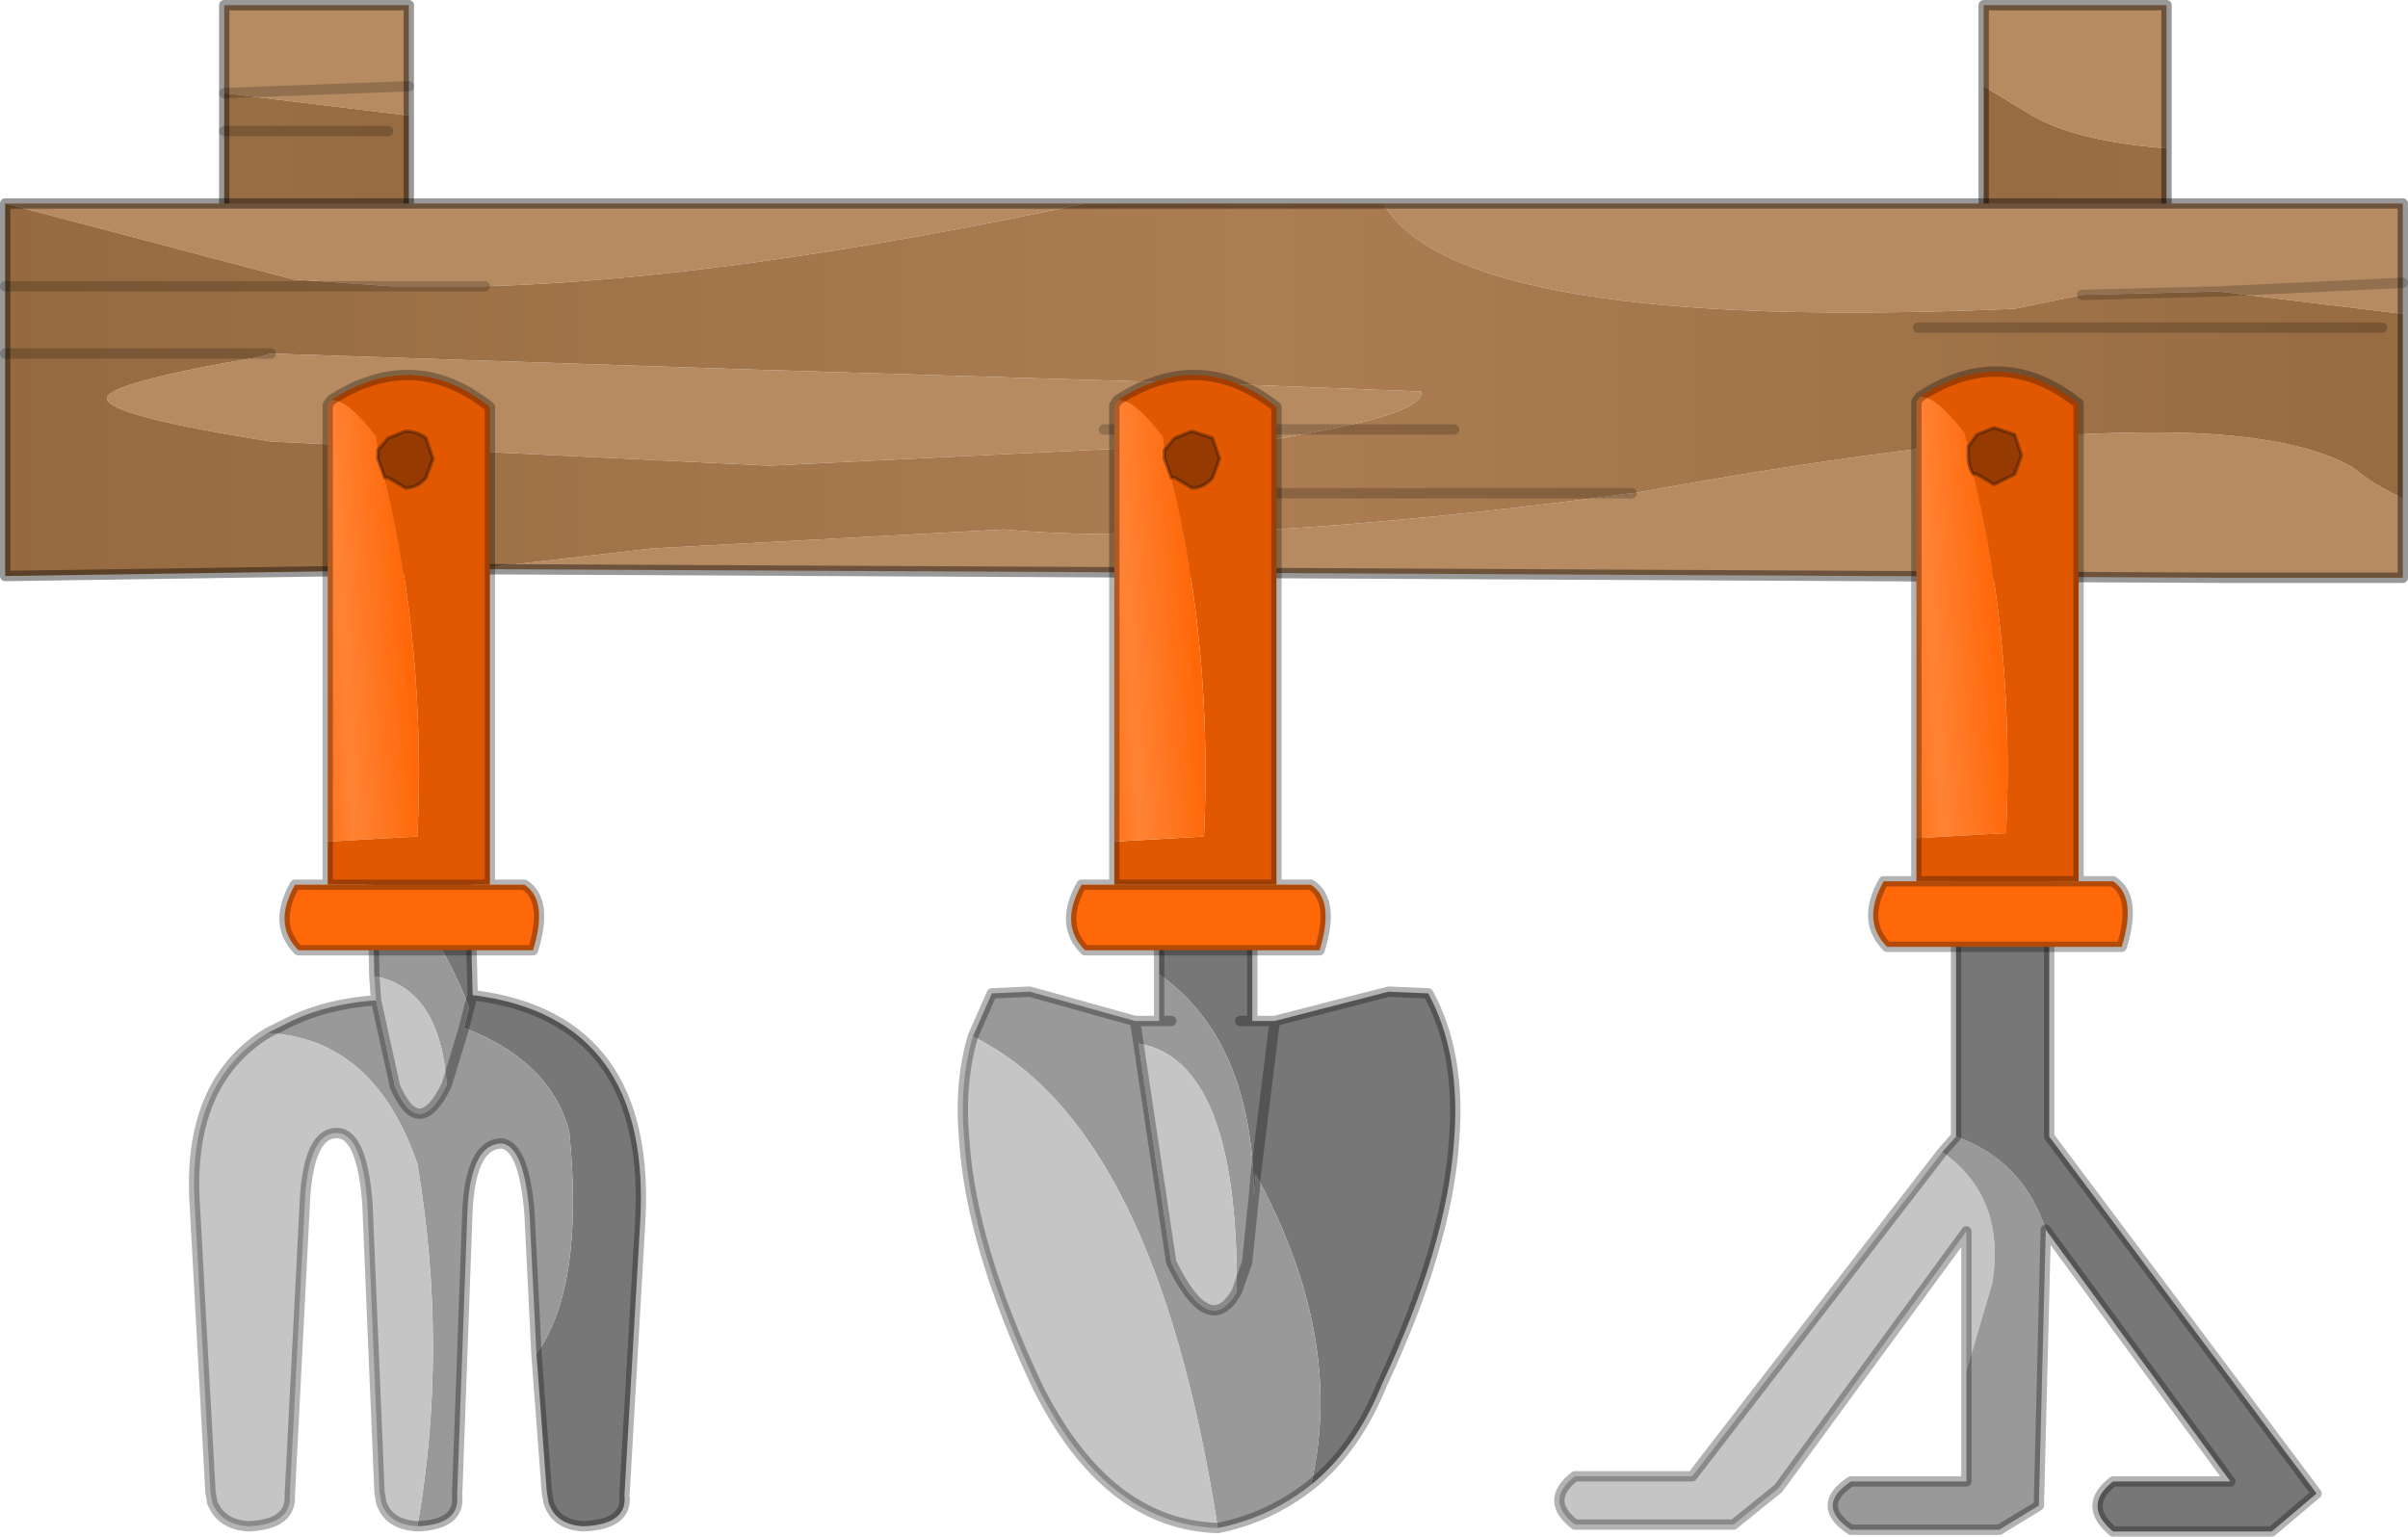 <?xml version="1.0" encoding="UTF-8" standalone="no"?>
<svg xmlns:ffdec="https://www.free-decompiler.com/flash" xmlns:xlink="http://www.w3.org/1999/xlink" ffdec:objectType="frame" height="44.55px" width="69.8px" xmlns="http://www.w3.org/2000/svg">
  <g transform="matrix(1.0, 0.0, 0.0, 1.0, 34.8, -0.45)">
    <use ffdec:characterId="925" height="44.55" transform="matrix(1.0, 0.0, 0.0, 1.0, -34.8, 0.45)" width="69.8" xlink:href="#decoration246-shape0"/>
  </g>
  <defs>
    <g id="decoration246-shape0" transform="matrix(1.0, 0.0, 0.0, 1.0, 34.8, -0.45)">
      <path d="M-22.95 2.95 L-22.95 3.8 -28.3 3.15 -22.95 2.95 -28.3 3.15 -28.3 0.6 -22.95 0.6 -22.95 2.95 M-27.6 7.35 L-28.3 7.35 -28.3 7.3 -27.6 7.35" fill="#b68b62" fill-rule="evenodd" stroke="none"/>
      <path d="M-28.3 3.15 L-22.95 3.8 -22.95 7.35 -27.6 7.35 -28.3 7.3 -28.3 4.25 -28.3 3.15 M-23.55 4.25 L-28.3 4.25 -23.55 4.25" fill="url(#decoration246-gradient0)" fill-rule="evenodd" stroke="none"/>
      <path d="M-22.95 3.8 L-22.95 2.95 -22.95 0.6 -28.3 0.6 -28.3 3.15 -28.3 4.25 -28.3 7.3 -28.3 7.35 -27.6 7.35 -22.95 7.35 -22.95 3.8" fill="none" stroke="#000000" stroke-linecap="round" stroke-linejoin="round" stroke-opacity="0.4" stroke-width="0.3"/>
      <path d="M-22.95 2.95 L-28.3 3.15 M-28.3 4.25 L-23.55 4.25" fill="none" stroke="#000000" stroke-linecap="round" stroke-linejoin="round" stroke-opacity="0.2" stroke-width="0.3"/>
      <path d="M28.0 4.75 Q25.4 4.55 24.1 3.8 L22.7 2.95 22.7 0.6 28.0 0.6 28.0 4.75" fill="#b68b62" fill-rule="evenodd" stroke="none"/>
      <path d="M28.0 4.75 L28.0 7.25 22.7 7.25 22.7 2.95 24.1 3.8 Q25.4 4.55 28.0 4.75" fill="url(#decoration246-gradient1)" fill-rule="evenodd" stroke="none"/>
      <path d="M22.7 2.95 L22.7 7.25 28.0 7.25 28.0 4.75 28.0 0.6 22.7 0.6 22.7 2.95 Z" fill="none" stroke="#000000" stroke-linecap="round" stroke-linejoin="round" stroke-opacity="0.4" stroke-width="0.3"/>
      <path d="M34.85 8.65 L34.85 9.55 29.5 8.9 34.85 8.65 29.5 8.9 25.55 9.0 23.6 9.4 Q7.5 10.1 5.3 6.35 L34.85 6.35 34.85 8.65 M34.85 14.9 L34.85 17.2 29.5 17.2 -21.1 16.95 -15.9 16.35 -5.7 15.8 Q0.45 16.35 12.5 14.75 L12.55 14.75 Q24.0 12.65 29.5 13.05 32.1 13.25 33.4 14.0 34.0 14.5 34.85 14.9 M-34.65 6.35 L-3.35 6.35 Q-13.7 8.55 -20.75 8.75 L-23.45 8.75 -26.3 8.55 -34.65 6.35 M3.7 12.9 L1.85 13.25 -12.5 13.95 -26.95 13.25 Q-31.7 12.5 -31.7 12.0 -31.7 11.55 -27.3 10.8 L-26.95 10.7 -13.45 11.15 1.2 11.6 6.4 11.8 Q6.5 12.35 3.7 12.9 L-2.8 12.9 3.7 12.9" fill="#b68b62" fill-rule="evenodd" stroke="none"/>
      <path d="M29.5 8.9 L34.85 9.55 34.85 14.9 Q34.0 14.5 33.4 14.0 32.1 13.25 29.5 13.05 24.0 12.65 12.55 14.75 L12.5 14.75 Q0.45 16.35 -5.7 15.8 L-15.9 16.35 -21.1 16.95 -34.65 17.15 -34.65 10.7 -34.65 8.75 -34.65 6.35 -26.3 8.55 -23.45 8.75 -20.75 8.75 Q-13.7 8.55 -3.35 6.35 L5.3 6.35 Q7.5 10.1 23.6 9.4 L25.55 9.0 29.5 8.9 M20.8 9.95 L34.25 9.95 20.8 9.95 M3.7 12.9 Q6.5 12.35 6.4 11.8 L1.2 11.6 -13.45 11.15 -26.95 10.7 -27.3 10.8 Q-31.7 11.55 -31.7 12.0 -31.7 12.5 -26.95 13.25 L-12.5 13.95 1.85 13.25 3.7 12.9 7.35 12.9 3.7 12.9 M0.1 14.75 L12.5 14.75 0.1 14.75 M-26.95 10.7 L-34.65 10.7 -26.95 10.7 M-34.65 8.75 L-23.45 8.75 -34.65 8.75" fill="url(#decoration246-gradient2)" fill-rule="evenodd" stroke="none"/>
      <path d="M34.85 9.55 L34.85 8.65 34.85 6.35 5.3 6.35 -3.35 6.35 -34.65 6.35 -34.65 8.75 -34.65 10.7 -34.65 17.15 -21.1 16.95 29.5 17.2 34.85 17.2 34.85 14.9 34.85 9.55" fill="none" stroke="#000000" stroke-linecap="round" stroke-linejoin="round" stroke-opacity="0.4" stroke-width="0.3"/>
      <path d="M34.85 8.65 L29.5 8.9 25.55 9.0 M34.25 9.95 L20.8 9.95 M3.7 12.9 L-2.8 12.9 M3.7 12.9 L7.35 12.9 M12.5 14.75 L0.1 14.75 M-20.75 8.75 L-23.45 8.75 -34.65 8.75 M-34.65 10.7 L-26.95 10.7" fill="none" stroke="#000000" stroke-linecap="round" stroke-linejoin="round" stroke-opacity="0.2" stroke-width="0.3"/>
      <path d="M-1.2 28.7 L-1.2 27.35 1.5 27.35 1.5 30.05 2.15 30.05 5.45 29.2 6.6 29.25 Q7.55 31.0 7.35 33.5 7.15 36.55 5.25 40.6 4.5 42.45 3.2 43.5 4.2 39.25 1.6 34.5 L1.55 35.1 Q1.5 30.6 -1.2 28.7 M1.15 30.05 L1.5 30.05 1.15 30.05 M2.15 30.05 L1.6 34.5 2.15 30.05" fill="#777777" fill-rule="evenodd" stroke="none"/>
      <path d="M3.2 43.5 Q2.0 44.45 0.5 44.75 -1.3 33.1 -6.6 30.5 L-6.05 29.25 -4.95 29.2 -1.9 30.05 -1.2 30.05 -1.2 28.7 Q1.5 30.6 1.55 35.1 L1.6 34.5 Q4.2 39.25 3.2 43.5 M1.55 35.1 L1.35 37.05 1.05 37.9 1.35 37.05 1.55 35.1 M-1.8 30.7 L-1.9 30.05 -1.8 30.7 -0.85 37.05 Q0.25 39.3 1.05 37.9 1.1 31.2 -1.8 30.7 M-1.2 30.05 L-0.85 30.05 -1.2 30.05" fill="#999999" fill-rule="evenodd" stroke="none"/>
      <path d="M0.5 44.75 Q-2.75 44.65 -4.75 40.6 -6.65 36.55 -6.85 33.5 -7.0 31.85 -6.6 30.5 -1.3 33.1 0.5 44.75 M-1.8 30.7 Q1.1 31.2 1.05 37.9 0.25 39.3 -0.85 37.05 L-1.8 30.7" fill="#c5c5c5" fill-rule="evenodd" stroke="none"/>
      <path d="M-1.2 28.7 L-1.2 27.35 1.5 27.35 1.5 30.05 2.15 30.05 5.45 29.2 6.6 29.25 Q7.55 31.0 7.35 33.5 7.15 36.55 5.25 40.6 4.5 42.45 3.2 43.5 2.0 44.45 0.5 44.75 -2.75 44.65 -4.75 40.6 -6.65 36.55 -6.85 33.5 -7.0 31.85 -6.6 30.5 L-6.05 29.25 -4.95 29.2 -1.9 30.05 -1.2 30.05 -1.2 28.7 M1.55 35.1 L1.6 34.5 2.15 30.05 M1.5 30.05 L1.15 30.05 M1.05 37.9 L1.35 37.05 1.55 35.1 M-1.9 30.05 L-1.8 30.7 -0.85 37.05 Q0.25 39.3 1.05 37.9 M-0.85 30.05 L-1.2 30.05" fill="none" stroke="#000000" stroke-linecap="round" stroke-linejoin="round" stroke-opacity="0.298" stroke-width="0.3"/>
      <path d="M-2.5 26.1 L2.2 26.1 3.2 26.1 Q3.9 26.55 3.45 28.0 L-3.35 28.0 Q-4.1 27.25 -3.45 26.1 L-2.5 26.1" fill="#ff6809" fill-rule="evenodd" stroke="none"/>
      <path d="M-2.4 12.05 Q0.0 10.5 2.2 12.25 L2.2 26.1 -2.5 26.1 -2.5 24.85 0.1 24.7 Q0.35 19.25 -0.85 14.3 L-0.75 14.3 -0.25 14.6 Q0.1 14.6 0.35 14.3 L0.55 13.75 0.35 13.15 -0.25 12.95 -0.75 13.15 -1.05 13.5 -1.1 13.1 Q-1.95 12.0 -2.4 12.05" fill="#e25800" fill-rule="evenodd" stroke="none"/>
      <path d="M-1.05 13.5 L-0.75 13.15 -0.25 12.95 0.35 13.15 0.55 13.75 0.35 14.3 Q0.1 14.6 -0.25 14.6 L-0.75 14.3 -0.85 14.3 -1.05 13.75 -1.05 13.5" fill="#953a00" fill-rule="evenodd" stroke="none"/>
      <path d="M-2.4 12.05 Q-1.95 12.0 -1.1 13.1 L-1.05 13.5 -1.05 13.75 -0.85 14.3 Q0.35 19.25 0.1 24.7 L-2.5 24.85 -2.5 12.2 -2.4 12.05" fill="url(#decoration246-gradient3)" fill-rule="evenodd" stroke="none"/>
      <path d="M2.2 26.1 L2.2 12.25 Q0.0 10.5 -2.4 12.05 L-2.5 12.2 -2.5 24.85 -2.5 26.1 2.2 26.1 3.2 26.1 Q3.9 26.55 3.45 28.0 L-3.35 28.0 Q-4.1 27.25 -3.45 26.1 L-2.5 26.1" fill="none" stroke="#000000" stroke-linecap="round" stroke-linejoin="round" stroke-opacity="0.298" stroke-width="0.3"/>
      <path d="M-1.05 13.5 L-0.75 13.15 -0.25 12.95 0.35 13.15 0.55 13.75 0.35 14.3 Q0.1 14.6 -0.25 14.6 L-0.75 14.3 -0.85 14.3 -1.05 13.75 -1.05 13.5 Z" fill="none" stroke="#000000" stroke-linecap="round" stroke-linejoin="round" stroke-opacity="0.298" stroke-width="0.1"/>
      <path d="M22.2 40.2 L22.2 36.15 16.75 43.6 15.45 44.65 10.85 44.65 Q9.95 43.95 10.85 43.25 L14.25 43.25 21.5 33.85 Q23.35 35.15 22.95 37.65 L22.2 40.2" fill="#c5c5c5" fill-rule="evenodd" stroke="none"/>
      <path d="M22.2 40.2 L22.95 37.65 Q23.35 35.15 21.5 33.85 L21.9 33.4 Q23.85 34.1 24.5 36.1 L24.3 44.1 23.15 44.8 18.85 44.8 Q17.8 44.1 18.85 43.4 L22.2 43.4 22.2 40.2" fill="#999999" fill-rule="evenodd" stroke="none"/>
      <path d="M21.9 33.4 L21.9 25.35 24.6 25.35 24.6 33.4 32.35 43.75 31.05 44.85 26.45 44.85 Q25.55 44.1 26.45 43.4 L29.85 43.4 24.5 36.1 Q23.85 34.1 21.9 33.4" fill="#777777" fill-rule="evenodd" stroke="none"/>
      <path d="M21.5 33.85 L14.25 43.25 10.85 43.25 Q9.95 43.95 10.85 44.65 L15.45 44.65 16.75 43.6 22.2 36.15 22.2 40.2 22.2 43.4 18.85 43.4 Q17.8 44.1 18.85 44.8 L23.15 44.8 24.3 44.1 24.5 36.1 29.85 43.4 26.45 43.4 Q25.55 44.1 26.45 44.85 L31.05 44.85 32.35 43.75 24.6 33.4 24.6 25.35 21.9 25.35 21.9 33.4 21.5 33.85 Z" fill="none" stroke="#000000" stroke-linecap="round" stroke-linejoin="round" stroke-opacity="0.298" stroke-width="0.3"/>
      <path d="M20.85 11.95 Q21.3 11.9 22.15 13.0 L22.25 13.4 22.25 13.65 Q22.25 14.0 22.4 14.2 23.6 19.15 23.35 24.6 L20.75 24.75 20.75 12.1 20.85 11.95" fill="url(#decoration246-gradient4)" fill-rule="evenodd" stroke="none"/>
      <path d="M20.85 11.95 Q23.25 10.4 25.45 12.15 L25.45 26.0 20.75 26.0 20.75 24.75 23.35 24.6 Q23.6 19.15 22.4 14.2 L22.5 14.2 23.0 14.5 23.6 14.2 23.8 13.65 23.6 13.05 23.0 12.85 22.5 13.05 22.25 13.4 22.15 13.0 Q21.3 11.9 20.85 11.95" fill="#e25800" fill-rule="evenodd" stroke="none"/>
      <path d="M22.25 13.4 L22.5 13.05 23.0 12.85 23.6 13.05 23.8 13.65 23.6 14.2 23.0 14.5 22.5 14.2 22.4 14.2 Q22.25 14.0 22.25 13.65 L22.25 13.4" fill="#953a00" fill-rule="evenodd" stroke="none"/>
      <path d="M20.75 26.0 L25.45 26.0 26.45 26.0 Q27.15 26.45 26.7 27.9 L19.9 27.9 Q19.15 27.15 19.8 26.0 L20.75 26.0" fill="#ff6809" fill-rule="evenodd" stroke="none"/>
      <path d="M25.45 26.0 L25.45 12.15 Q23.25 10.4 20.85 11.95 L20.75 12.1 20.75 24.75 20.75 26.0 25.45 26.0 26.45 26.0 Q27.15 26.45 26.7 27.9 L19.9 27.9 Q19.15 27.15 19.8 26.0 L20.75 26.0" fill="none" stroke="#000000" stroke-linecap="round" stroke-linejoin="round" stroke-opacity="0.298" stroke-width="0.3"/>
      <path d="M22.25 13.4 L22.5 13.05 23.0 12.85 23.6 13.05 23.8 13.65 23.6 14.2 23.0 14.5 22.5 14.2 22.4 14.2 Q22.25 14.0 22.25 13.65 L22.25 13.4 Z" fill="none" stroke="#000000" stroke-linecap="round" stroke-linejoin="round" stroke-opacity="0.298" stroke-width="0.1"/>
      <path d="M-21.35 30.25 L-21.2 29.65 -21.1 29.3 -21.2 29.65 Q-22.5 26.4 -24.0 26.1 L-23.95 25.15 -21.2 25.15 -21.1 29.3 Q-15.85 29.95 -16.25 36.0 L-16.7 43.8 Q-16.6 44.65 -17.9 44.7 -18.7 44.65 -18.9 44.0 L-18.95 43.7 -19.25 39.7 Q-17.85 37.75 -18.3 33.25 -18.85 31.2 -21.35 30.25" fill="#777777" fill-rule="evenodd" stroke="none"/>
      <path d="M-21.2 29.65 L-21.35 30.25 Q-18.85 31.2 -18.3 33.25 -17.85 37.75 -19.25 39.7 L-19.45 35.65 Q-19.6 33.7 -20.25 33.6 -21.15 33.6 -21.25 35.55 L-21.55 43.8 Q-21.45 44.65 -22.7 44.7 -21.8 39.55 -22.7 34.2 -23.95 30.55 -27.05 30.4 L-26.35 30.05 Q-25.3 29.55 -23.9 29.45 L-23.35 31.95 Q-22.65 33.55 -21.85 31.9 -22.05 29.1 -23.95 28.75 L-24.0 26.1 Q-22.5 26.4 -21.2 29.65 M-21.35 30.25 L-21.85 31.9 -21.35 30.25" fill="#999999" fill-rule="evenodd" stroke="none"/>
      <path d="M-23.95 28.75 Q-22.05 29.1 -21.85 31.9 -22.65 33.55 -23.35 31.95 L-23.9 29.45 -23.95 28.75 M-22.7 44.7 Q-23.55 44.65 -23.75 44.0 L-23.8 43.7 -24.15 35.35 Q-24.3 33.35 -25.0 33.3 -25.8 33.25 -25.95 35.05 L-26.4 43.8 Q-26.35 44.65 -27.6 44.7 -28.4 44.65 -28.65 44.0 L-28.7 43.7 -29.15 35.45 Q-29.4 31.85 -27.05 30.4 -23.95 30.55 -22.7 34.2 -21.8 39.55 -22.7 44.7" fill="#c5c5c5" fill-rule="evenodd" stroke="none"/>
      <path d="M-21.2 29.65 L-21.35 30.25 -21.85 31.9 Q-22.65 33.55 -23.35 31.95 L-23.9 29.45 -23.95 28.75 -24.0 26.1 -23.95 25.15 -21.2 25.15 -21.1 29.3 -21.2 29.65 M-19.25 39.7 L-18.95 43.7 -18.9 44.0 Q-18.7 44.65 -17.9 44.7 -16.6 44.65 -16.7 43.8 L-16.25 36.0 Q-15.85 29.95 -21.1 29.3 M-27.05 30.4 L-26.35 30.05 Q-25.3 29.55 -23.9 29.45 M-22.7 44.7 Q-23.55 44.65 -23.75 44.0 L-23.8 43.7 -24.15 35.35 Q-24.3 33.35 -25.0 33.3 -25.8 33.25 -25.95 35.05 L-26.4 43.8 Q-26.35 44.65 -27.6 44.7 -28.4 44.65 -28.65 44.0 L-28.7 43.7 -29.15 35.45 Q-29.4 31.85 -27.05 30.4 M-22.7 44.7 Q-21.45 44.65 -21.55 43.8 L-21.25 35.55 Q-21.15 33.6 -20.25 33.6 -19.6 33.7 -19.45 35.65 L-19.25 39.7" fill="none" stroke="#000000" stroke-linecap="round" stroke-linejoin="round" stroke-opacity="0.298" stroke-width="0.3"/>
      <path d="M-25.2 12.05 Q-24.75 12.0 -23.9 13.1 L-23.85 13.5 -23.85 13.75 -23.65 14.3 Q-22.45 19.25 -22.7 24.7 L-25.3 24.85 -25.3 12.2 -25.2 12.05" fill="url(#decoration246-gradient5)" fill-rule="evenodd" stroke="none"/>
      <path d="M-25.2 12.05 Q-22.8 10.5 -20.6 12.25 L-20.6 26.1 -25.3 26.1 -25.3 24.85 -22.7 24.7 Q-22.45 19.25 -23.65 14.3 L-23.55 14.3 -23.05 14.6 Q-22.7 14.6 -22.45 14.3 L-22.25 13.75 -22.45 13.15 Q-22.7 12.95 -23.05 12.95 L-23.55 13.15 -23.85 13.5 -23.9 13.1 Q-24.75 12.0 -25.2 12.05" fill="#e25800" fill-rule="evenodd" stroke="none"/>
      <path d="M-23.85 13.5 L-23.55 13.15 -23.05 12.95 Q-22.7 12.95 -22.45 13.15 L-22.25 13.75 -22.45 14.3 Q-22.7 14.6 -23.05 14.6 L-23.55 14.3 -23.65 14.3 -23.85 13.75 -23.85 13.5" fill="#953a00" fill-rule="evenodd" stroke="none"/>
      <path d="M-25.3 26.1 L-20.6 26.1 -19.6 26.1 Q-18.9 26.55 -19.35 28.0 L-26.15 28.0 Q-26.9 27.25 -26.25 26.1 L-25.3 26.1" fill="#ff6809" fill-rule="evenodd" stroke="none"/>
      <path d="M-20.6 26.1 L-20.6 12.25 Q-22.8 10.5 -25.2 12.05 L-25.3 12.2 -25.3 24.85 -25.3 26.1 -20.6 26.1 -19.6 26.1 Q-18.9 26.55 -19.35 28.0 L-26.15 28.0 Q-26.9 27.25 -26.25 26.1 L-25.3 26.1" fill="none" stroke="#000000" stroke-linecap="round" stroke-linejoin="round" stroke-opacity="0.298" stroke-width="0.3"/>
      <path d="M-23.85 13.5 L-23.55 13.15 -23.05 12.95 Q-22.7 12.95 -22.45 13.15 L-22.25 13.75 -22.45 14.3 Q-22.7 14.6 -23.05 14.6 L-23.55 14.3 -23.65 14.3 -23.85 13.75 -23.85 13.5 Z" fill="none" stroke="#000000" stroke-linecap="round" stroke-linejoin="round" stroke-opacity="0.298" stroke-width="0.1"/>
    </g>
    <linearGradient gradientTransform="matrix(-0.03, 0.0, 0.0, 0.006, -31.5, 5.0)" gradientUnits="userSpaceOnUse" id="decoration246-gradient0" spreadMethod="reflect" x1="-819.2" x2="819.2">
      <stop offset="0.259" stop-color="#956a40"/>
      <stop offset="1.0" stop-color="#ac7d53"/>
    </linearGradient>
    <linearGradient gradientTransform="matrix(0.03, 0.0, 0.0, -0.006, 31.85, 6.4)" gradientUnits="userSpaceOnUse" id="decoration246-gradient1" spreadMethod="reflect" x1="-819.2" x2="819.2">
      <stop offset="0.259" stop-color="#956a40"/>
      <stop offset="1.0" stop-color="#ac7d53"/>
    </linearGradient>
    <linearGradient gradientTransform="matrix(-0.03, 0.0, 0.0, 0.006, 26.3, 10.7)" gradientUnits="userSpaceOnUse" id="decoration246-gradient2" spreadMethod="reflect" x1="-819.2" x2="819.2">
      <stop offset="0.259" stop-color="#956a40"/>
      <stop offset="1.0" stop-color="#ac7d53"/>
    </linearGradient>
    <linearGradient gradientTransform="matrix(0.002, 0.0, -5.0E-4, -0.008, -1.8, 18.0)" gradientUnits="userSpaceOnUse" id="decoration246-gradient3" spreadMethod="pad" x1="-819.2" x2="819.2">
      <stop offset="0.0" stop-color="#ff6809"/>
      <stop offset="0.396" stop-color="#ff8335"/>
      <stop offset="0.976" stop-color="#ff6809"/>
    </linearGradient>
    <linearGradient gradientTransform="matrix(0.002, 0.0, -5.0E-4, -0.008, 21.45, 17.9)" gradientUnits="userSpaceOnUse" id="decoration246-gradient4" spreadMethod="pad" x1="-819.2" x2="819.2">
      <stop offset="0.0" stop-color="#ff6809"/>
      <stop offset="0.396" stop-color="#ff8335"/>
      <stop offset="0.976" stop-color="#ff6809"/>
    </linearGradient>
    <linearGradient gradientTransform="matrix(0.002, 0.0, -5.0E-4, -0.008, -24.6, 18.0)" gradientUnits="userSpaceOnUse" id="decoration246-gradient5" spreadMethod="pad" x1="-819.2" x2="819.2">
      <stop offset="0.0" stop-color="#ff6809"/>
      <stop offset="0.396" stop-color="#ff8335"/>
      <stop offset="0.976" stop-color="#ff6809"/>
    </linearGradient>
  </defs>
</svg>
